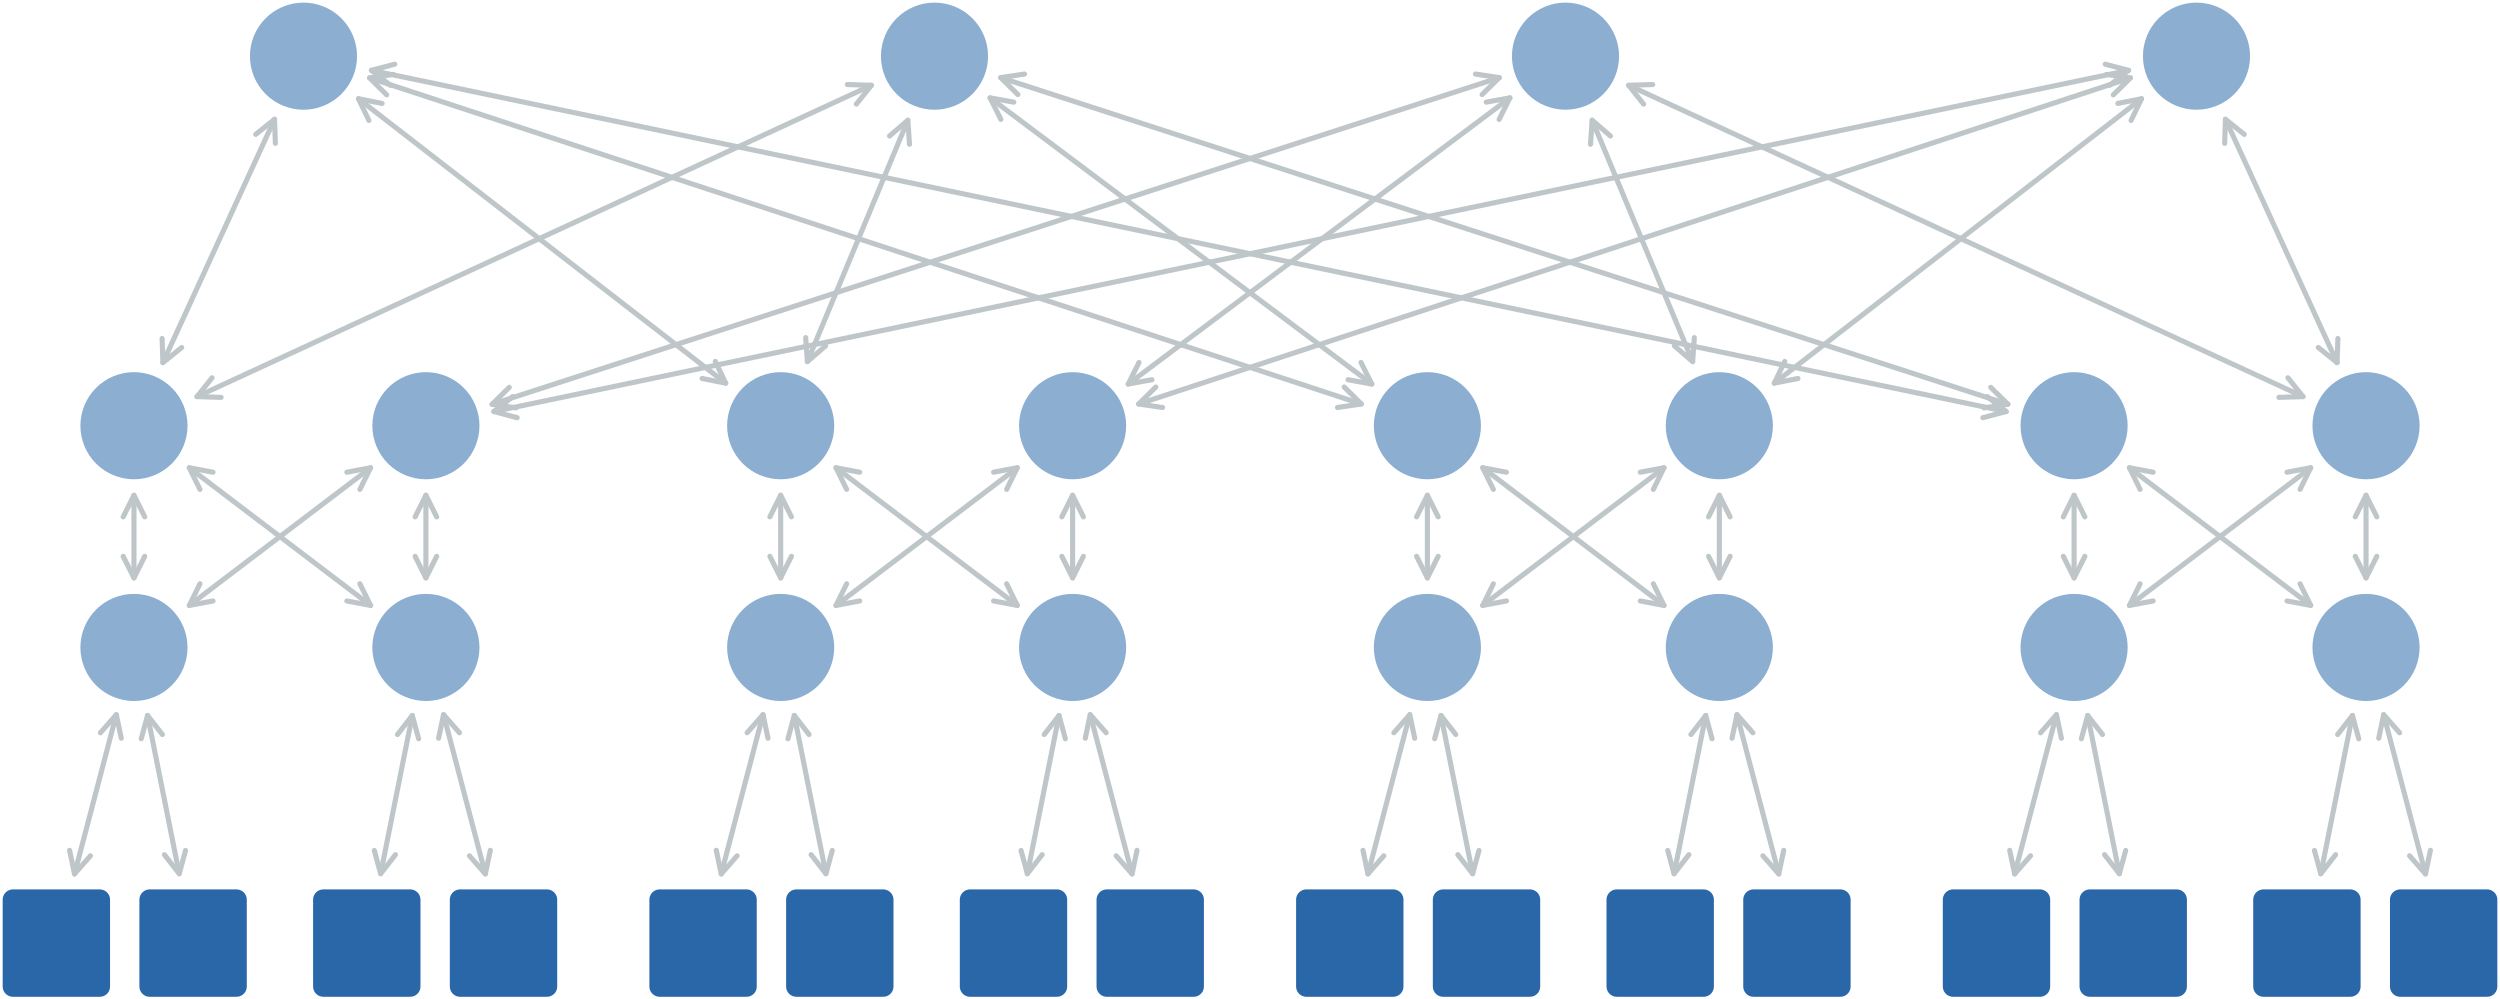 <?xml version="1.0" encoding="utf-8" standalone="no"?>
<!DOCTYPE svg PUBLIC "-//W3C//DTD SVG 1.1//EN"
  "http://www.w3.org/Graphics/SVG/1.1/DTD/svg11.dtd">
<svg xmlns:xlink="http://www.w3.org/1999/xlink" width="487.08pt" height="194.724pt" viewBox="0 0 487.08 194.724" xmlns="http://www.w3.org/2000/svg" version="1.1">
 <defs>
  <style type="text/css">*{stroke-linejoin: round; stroke-linecap: butt}</style>
 </defs>
 <g id="figure_1">
  <g id="patch_1">
   <path d="M 0 194.724 
L 487.08 194.724 
L 487.08 0 
L 0 0 
z
" style="fill: #ffffff"/>
  </g>
  <g id="axes_1">
   <g id="patch_2">
    <path d="M 59.13 20.88 
C 61.765 20.88 64.293 19.833 66.156 17.97 
C 68.019 16.107 69.066 13.579 69.066 10.944 
C 69.066 8.309 68.019 5.781 66.156 3.918 
C 64.293 2.055 61.765 1.008 59.13 1.008 
C 56.495 1.008 53.967 2.055 52.104 3.918 
C 50.241 5.781 49.194 8.309 49.194 10.944 
C 49.194 13.579 50.241 16.107 52.104 17.97 
C 53.967 19.833 56.495 20.88 59.13 20.88 
z
" style="fill: #8caed1; stroke: #8caed1; stroke-linejoin: miter"/>
   </g>
   <g id="patch_3">
    <path d="M 182.07 20.88 
C 184.705 20.88 187.233 19.833 189.096 17.97 
C 190.959 16.107 192.006 13.579 192.006 10.944 
C 192.006 8.309 190.959 5.781 189.096 3.918 
C 187.233 2.055 184.705 1.008 182.07 1.008 
C 179.435 1.008 176.907 2.055 175.044 3.918 
C 173.181 5.781 172.134 8.309 172.134 10.944 
C 172.134 13.579 173.181 16.107 175.044 17.97 
C 176.907 19.833 179.435 20.88 182.07 20.88 
z
" style="fill: #8caed1; stroke: #8caed1; stroke-linejoin: miter"/>
   </g>
   <g id="patch_4">
    <path d="M 305.01 20.88 
C 307.645 20.88 310.173 19.833 312.036 17.97 
C 313.899 16.107 314.946 13.579 314.946 10.944 
C 314.946 8.309 313.899 5.781 312.036 3.918 
C 310.173 2.055 307.645 1.008 305.01 1.008 
C 302.375 1.008 299.847 2.055 297.984 3.918 
C 296.121 5.781 295.074 8.309 295.074 10.944 
C 295.074 13.579 296.121 16.107 297.984 17.97 
C 299.847 19.833 302.375 20.88 305.01 20.88 
z
" style="fill: #8caed1; stroke: #8caed1; stroke-linejoin: miter"/>
   </g>
   <g id="patch_5">
    <path d="M 427.95 20.88 
C 430.585 20.88 433.113 19.833 434.976 17.97 
C 436.839 16.107 437.886 13.579 437.886 10.944 
C 437.886 8.309 436.839 5.781 434.976 3.918 
C 433.113 2.055 430.585 1.008 427.95 1.008 
C 425.315 1.008 422.787 2.055 420.924 3.918 
C 419.061 5.781 418.014 8.309 418.014 10.944 
C 418.014 13.579 419.061 16.107 420.924 17.97 
C 422.787 19.833 425.315 20.88 427.95 20.88 
z
" style="fill: #8caed1; stroke: #8caed1; stroke-linejoin: miter"/>
   </g>
   <g id="patch_6">
    <path d="M 26.1 92.88 
C 28.735 92.88 31.263 91.833 33.126 89.97 
C 34.989 88.107 36.036 85.579 36.036 82.944 
C 36.036 80.309 34.989 77.781 33.126 75.918 
C 31.263 74.055 28.735 73.008 26.1 73.008 
C 23.465 73.008 20.937 74.055 19.074 75.918 
C 17.211 77.781 16.164 80.309 16.164 82.944 
C 16.164 85.579 17.211 88.107 19.074 89.97 
C 20.937 91.833 23.465 92.88 26.1 92.88 
z
" style="fill: #8caed1; stroke: #8caed1; stroke-linejoin: miter"/>
   </g>
   <g id="patch_7">
    <path d="M 82.98 92.88 
C 85.615 92.88 88.143 91.833 90.006 89.97 
C 91.869 88.107 92.916 85.579 92.916 82.944 
C 92.916 80.309 91.869 77.781 90.006 75.918 
C 88.143 74.055 85.615 73.008 82.98 73.008 
C 80.345 73.008 77.817 74.055 75.954 75.918 
C 74.091 77.781 73.044 80.309 73.044 82.944 
C 73.044 85.579 74.091 88.107 75.954 89.97 
C 77.817 91.833 80.345 92.88 82.98 92.88 
z
" style="fill: #8caed1; stroke: #8caed1; stroke-linejoin: miter"/>
   </g>
   <g id="patch_8">
    <path d="M 26.1 136.08 
C 28.735 136.08 31.263 135.033 33.126 133.17 
C 34.989 131.307 36.036 128.779 36.036 126.144 
C 36.036 123.509 34.989 120.981 33.126 119.118 
C 31.263 117.255 28.735 116.208 26.1 116.208 
C 23.465 116.208 20.937 117.255 19.074 119.118 
C 17.211 120.981 16.164 123.509 16.164 126.144 
C 16.164 128.779 17.211 131.307 19.074 133.17 
C 20.937 135.033 23.465 136.08 26.1 136.08 
z
" style="fill: #8caed1; stroke: #8caed1; stroke-linejoin: miter"/>
   </g>
   <g id="patch_9">
    <path d="M 82.98 136.08 
C 85.615 136.08 88.143 135.033 90.006 133.17 
C 91.869 131.307 92.916 128.779 92.916 126.144 
C 92.916 123.509 91.869 120.981 90.006 119.118 
C 88.143 117.255 85.615 116.208 82.98 116.208 
C 80.345 116.208 77.817 117.255 75.954 119.118 
C 74.091 120.981 73.044 123.509 73.044 126.144 
C 73.044 128.779 74.091 131.307 75.954 133.17 
C 77.817 135.033 80.345 136.08 82.98 136.08 
z
" style="fill: #8caed1; stroke: #8caed1; stroke-linejoin: miter"/>
   </g>
   <g id="patch_10">
    <path d="M 152.1 92.88 
C 154.735 92.88 157.263 91.833 159.126 89.97 
C 160.989 88.107 162.036 85.579 162.036 82.944 
C 162.036 80.309 160.989 77.781 159.126 75.918 
C 157.263 74.055 154.735 73.008 152.1 73.008 
C 149.465 73.008 146.937 74.055 145.074 75.918 
C 143.211 77.781 142.164 80.309 142.164 82.944 
C 142.164 85.579 143.211 88.107 145.074 89.97 
C 146.937 91.833 149.465 92.88 152.1 92.88 
z
" style="fill: #8caed1; stroke: #8caed1; stroke-linejoin: miter"/>
   </g>
   <g id="patch_11">
    <path d="M 208.98 92.88 
C 211.615 92.88 214.143 91.833 216.006 89.97 
C 217.869 88.107 218.916 85.579 218.916 82.944 
C 218.916 80.309 217.869 77.781 216.006 75.918 
C 214.143 74.055 211.615 73.008 208.98 73.008 
C 206.345 73.008 203.817 74.055 201.954 75.918 
C 200.091 77.781 199.044 80.309 199.044 82.944 
C 199.044 85.579 200.091 88.107 201.954 89.97 
C 203.817 91.833 206.345 92.88 208.98 92.88 
z
" style="fill: #8caed1; stroke: #8caed1; stroke-linejoin: miter"/>
   </g>
   <g id="patch_12">
    <path d="M 152.1 136.08 
C 154.735 136.08 157.263 135.033 159.126 133.17 
C 160.989 131.307 162.036 128.779 162.036 126.144 
C 162.036 123.509 160.989 120.981 159.126 119.118 
C 157.263 117.255 154.735 116.208 152.1 116.208 
C 149.465 116.208 146.937 117.255 145.074 119.118 
C 143.211 120.981 142.164 123.509 142.164 126.144 
C 142.164 128.779 143.211 131.307 145.074 133.17 
C 146.937 135.033 149.465 136.08 152.1 136.08 
z
" style="fill: #8caed1; stroke: #8caed1; stroke-linejoin: miter"/>
   </g>
   <g id="patch_13">
    <path d="M 208.98 136.08 
C 211.615 136.08 214.143 135.033 216.006 133.17 
C 217.869 131.307 218.916 128.779 218.916 126.144 
C 218.916 123.509 217.869 120.981 216.006 119.118 
C 214.143 117.255 211.615 116.208 208.98 116.208 
C 206.345 116.208 203.817 117.255 201.954 119.118 
C 200.091 120.981 199.044 123.509 199.044 126.144 
C 199.044 128.779 200.091 131.307 201.954 133.17 
C 203.817 135.033 206.345 136.08 208.98 136.08 
z
" style="fill: #8caed1; stroke: #8caed1; stroke-linejoin: miter"/>
   </g>
   <g id="patch_14">
    <path d="M 278.1 92.88 
C 280.735 92.88 283.263 91.833 285.126 89.97 
C 286.989 88.107 288.036 85.579 288.036 82.944 
C 288.036 80.309 286.989 77.781 285.126 75.918 
C 283.263 74.055 280.735 73.008 278.1 73.008 
C 275.465 73.008 272.937 74.055 271.074 75.918 
C 269.211 77.781 268.164 80.309 268.164 82.944 
C 268.164 85.579 269.211 88.107 271.074 89.97 
C 272.937 91.833 275.465 92.88 278.1 92.88 
z
" style="fill: #8caed1; stroke: #8caed1; stroke-linejoin: miter"/>
   </g>
   <g id="patch_15">
    <path d="M 334.98 92.88 
C 337.615 92.88 340.143 91.833 342.006 89.97 
C 343.869 88.107 344.916 85.579 344.916 82.944 
C 344.916 80.309 343.869 77.781 342.006 75.918 
C 340.143 74.055 337.615 73.008 334.98 73.008 
C 332.345 73.008 329.817 74.055 327.954 75.918 
C 326.091 77.781 325.044 80.309 325.044 82.944 
C 325.044 85.579 326.091 88.107 327.954 89.97 
C 329.817 91.833 332.345 92.88 334.98 92.88 
z
" style="fill: #8caed1; stroke: #8caed1; stroke-linejoin: miter"/>
   </g>
   <g id="patch_16">
    <path d="M 278.1 136.08 
C 280.735 136.08 283.263 135.033 285.126 133.17 
C 286.989 131.307 288.036 128.779 288.036 126.144 
C 288.036 123.509 286.989 120.981 285.126 119.118 
C 283.263 117.255 280.735 116.208 278.1 116.208 
C 275.465 116.208 272.937 117.255 271.074 119.118 
C 269.211 120.981 268.164 123.509 268.164 126.144 
C 268.164 128.779 269.211 131.307 271.074 133.17 
C 272.937 135.033 275.465 136.08 278.1 136.08 
z
" style="fill: #8caed1; stroke: #8caed1; stroke-linejoin: miter"/>
   </g>
   <g id="patch_17">
    <path d="M 334.98 136.08 
C 337.615 136.08 340.143 135.033 342.006 133.17 
C 343.869 131.307 344.916 128.779 344.916 126.144 
C 344.916 123.509 343.869 120.981 342.006 119.118 
C 340.143 117.255 337.615 116.208 334.98 116.208 
C 332.345 116.208 329.817 117.255 327.954 119.118 
C 326.091 120.981 325.044 123.509 325.044 126.144 
C 325.044 128.779 326.091 131.307 327.954 133.17 
C 329.817 135.033 332.345 136.08 334.98 136.08 
z
" style="fill: #8caed1; stroke: #8caed1; stroke-linejoin: miter"/>
   </g>
   <g id="patch_18">
    <path d="M 404.1 92.88 
C 406.735 92.88 409.263 91.833 411.126 89.97 
C 412.989 88.107 414.036 85.579 414.036 82.944 
C 414.036 80.309 412.989 77.781 411.126 75.918 
C 409.263 74.055 406.735 73.008 404.1 73.008 
C 401.465 73.008 398.937 74.055 397.074 75.918 
C 395.211 77.781 394.164 80.309 394.164 82.944 
C 394.164 85.579 395.211 88.107 397.074 89.97 
C 398.937 91.833 401.465 92.88 404.1 92.88 
z
" style="fill: #8caed1; stroke: #8caed1; stroke-linejoin: miter"/>
   </g>
   <g id="patch_19">
    <path d="M 460.98 92.88 
C 463.615 92.88 466.143 91.833 468.006 89.97 
C 469.869 88.107 470.916 85.579 470.916 82.944 
C 470.916 80.309 469.869 77.781 468.006 75.918 
C 466.143 74.055 463.615 73.008 460.98 73.008 
C 458.345 73.008 455.817 74.055 453.954 75.918 
C 452.091 77.781 451.044 80.309 451.044 82.944 
C 451.044 85.579 452.091 88.107 453.954 89.97 
C 455.817 91.833 458.345 92.88 460.98 92.88 
z
" style="fill: #8caed1; stroke: #8caed1; stroke-linejoin: miter"/>
   </g>
   <g id="patch_20">
    <path d="M 404.1 136.08 
C 406.735 136.08 409.263 135.033 411.126 133.17 
C 412.989 131.307 414.036 128.779 414.036 126.144 
C 414.036 123.509 412.989 120.981 411.126 119.118 
C 409.263 117.255 406.735 116.208 404.1 116.208 
C 401.465 116.208 398.937 117.255 397.074 119.118 
C 395.211 120.981 394.164 123.509 394.164 126.144 
C 394.164 128.779 395.211 131.307 397.074 133.17 
C 398.937 135.033 401.465 136.08 404.1 136.08 
z
" style="fill: #8caed1; stroke: #8caed1; stroke-linejoin: miter"/>
   </g>
   <g id="patch_21">
    <path d="M 460.98 136.08 
C 463.615 136.08 466.143 135.033 468.006 133.17 
C 469.869 131.307 470.916 128.779 470.916 126.144 
C 470.916 123.509 469.869 120.981 468.006 119.118 
C 466.143 117.255 463.615 116.208 460.98 116.208 
C 458.345 116.208 455.817 117.255 453.954 119.118 
C 452.091 120.981 451.044 123.509 451.044 126.144 
C 451.044 128.779 452.091 131.307 453.954 133.17 
C 455.817 135.033 458.345 136.08 460.98 136.08 
z
" style="fill: #8caed1; stroke: #8caed1; stroke-linejoin: miter"/>
   </g>
   <g id="patch_22">
    <path d="M 2.52 192.204 
L 19.44 192.204 
L 19.44 175.284 
L 2.52 175.284 
z
" style="fill: #2967a9; stroke: #2967a9; stroke-width: 4"/>
   </g>
   <g id="patch_23">
    <path d="M 128.52 192.204 
L 145.44 192.204 
L 145.44 175.284 
L 128.52 175.284 
z
" style="fill: #2967a9; stroke: #2967a9; stroke-width: 4"/>
   </g>
   <g id="patch_24">
    <path d="M 254.52 192.204 
L 271.44 192.204 
L 271.44 175.284 
L 254.52 175.284 
z
" style="fill: #2967a9; stroke: #2967a9; stroke-width: 4"/>
   </g>
   <g id="patch_25">
    <path d="M 380.52 192.204 
L 397.44 192.204 
L 397.44 175.284 
L 380.52 175.284 
z
" style="fill: #2967a9; stroke: #2967a9; stroke-width: 4"/>
   </g>
   <g id="patch_26">
    <path d="M 63 192.204 
L 79.92 192.204 
L 79.92 175.284 
L 63 175.284 
z
" style="fill: #2967a9; stroke: #2967a9; stroke-width: 4"/>
   </g>
   <g id="patch_27">
    <path d="M 189 192.204 
L 205.92 192.204 
L 205.92 175.284 
L 189 175.284 
z
" style="fill: #2967a9; stroke: #2967a9; stroke-width: 4"/>
   </g>
   <g id="patch_28">
    <path d="M 315 192.204 
L 331.92 192.204 
L 331.92 175.284 
L 315 175.284 
z
" style="fill: #2967a9; stroke: #2967a9; stroke-width: 4"/>
   </g>
   <g id="patch_29">
    <path d="M 441 192.204 
L 457.92 192.204 
L 457.92 175.284 
L 441 175.284 
z
" style="fill: #2967a9; stroke: #2967a9; stroke-width: 4"/>
   </g>
   <g id="patch_30">
    <path d="M 29.16 192.204 
L 46.08 192.204 
L 46.08 175.284 
L 29.16 175.284 
z
" style="fill: #2967a9; stroke: #2967a9; stroke-width: 4"/>
   </g>
   <g id="patch_31">
    <path d="M 155.16 192.204 
L 172.08 192.204 
L 172.08 175.284 
L 155.16 175.284 
z
" style="fill: #2967a9; stroke: #2967a9; stroke-width: 4"/>
   </g>
   <g id="patch_32">
    <path d="M 281.16 192.204 
L 298.08 192.204 
L 298.08 175.284 
L 281.16 175.284 
z
" style="fill: #2967a9; stroke: #2967a9; stroke-width: 4"/>
   </g>
   <g id="patch_33">
    <path d="M 407.16 192.204 
L 424.08 192.204 
L 424.08 175.284 
L 407.16 175.284 
z
" style="fill: #2967a9; stroke: #2967a9; stroke-width: 4"/>
   </g>
   <g id="patch_34">
    <path d="M 89.64 192.204 
L 106.56 192.204 
L 106.56 175.284 
L 89.64 175.284 
z
" style="fill: #2967a9; stroke: #2967a9; stroke-width: 4"/>
   </g>
   <g id="patch_35">
    <path d="M 215.64 192.204 
L 232.56 192.204 
L 232.56 175.284 
L 215.64 175.284 
z
" style="fill: #2967a9; stroke: #2967a9; stroke-width: 4"/>
   </g>
   <g id="patch_36">
    <path d="M 341.64 192.204 
L 358.56 192.204 
L 358.56 175.284 
L 341.64 175.284 
z
" style="fill: #2967a9; stroke: #2967a9; stroke-width: 4"/>
   </g>
   <g id="patch_37">
    <path d="M 467.64 192.204 
L 484.56 192.204 
L 484.56 175.284 
L 467.64 175.284 
z
" style="fill: #2967a9; stroke: #2967a9; stroke-width: 4"/>
   </g>
   <g id="patch_38">
    <path d="M 53.49 23.239 
Q 42.615 46.943 31.741 70.648 
" clip-path="url(#peb7e2d912f)" style="fill: none; stroke: #bfc6c9; stroke-linecap: round"/>
    <path d="M 49.83 26.181 
L 53.49 23.239 
L 53.647 27.932 
" clip-path="url(#peb7e2d912f)" style="fill: none; stroke: #bfc6c9; stroke-linecap: round"/>
    <path d="M 35.401 67.706 
L 31.741 70.648 
L 31.583 65.955 
" clip-path="url(#peb7e2d912f)" style="fill: none; stroke: #bfc6c9; stroke-linecap: round"/>
   </g>
   <g id="patch_39">
    <path d="M 69.842 19.24 
Q 105.617 46.945 141.391 74.651 
" clip-path="url(#peb7e2d912f)" style="fill: none; stroke: #bfc6c9; stroke-linecap: round"/>
    <path d="M 71.877 23.472 
L 69.842 19.24 
L 74.448 20.151 
" clip-path="url(#peb7e2d912f)" style="fill: none; stroke: #bfc6c9; stroke-linecap: round"/>
    <path d="M 139.357 70.419 
L 141.391 74.651 
L 136.785 73.739 
" clip-path="url(#peb7e2d912f)" style="fill: none; stroke: #bfc6c9; stroke-linecap: round"/>
   </g>
   <g id="patch_40">
    <path d="M 72.005 15.177 
Q 168.616 46.944 265.228 78.711 
" clip-path="url(#peb7e2d912f)" style="fill: none; stroke: #bfc6c9; stroke-linecap: round"/>
    <path d="M 75.339 18.484 
L 72.005 15.177 
L 76.65 14.494 
" clip-path="url(#peb7e2d912f)" style="fill: none; stroke: #bfc6c9; stroke-linecap: round"/>
    <path d="M 261.894 75.405 
L 265.228 78.711 
L 260.582 79.394 
" clip-path="url(#peb7e2d912f)" style="fill: none; stroke: #bfc6c9; stroke-linecap: round"/>
   </g>
   <g id="patch_41">
    <path d="M 72.366 13.707 
Q 231.616 46.944 390.865 80.182 
" clip-path="url(#peb7e2d912f)" style="fill: none; stroke: #bfc6c9; stroke-linecap: round"/>
    <path d="M 76.049 16.62 
L 72.366 13.707 
L 76.907 12.509 
" clip-path="url(#peb7e2d912f)" style="fill: none; stroke: #bfc6c9; stroke-linecap: round"/>
    <path d="M 387.183 77.268 
L 390.865 80.182 
L 386.324 81.379 
" clip-path="url(#peb7e2d912f)" style="fill: none; stroke: #bfc6c9; stroke-linecap: round"/>
   </g>
   <g id="patch_42">
    <path d="M 169.78 16.617 
Q 104.082 46.945 38.384 77.274 
" clip-path="url(#peb7e2d912f)" style="fill: none; stroke: #bfc6c9; stroke-linecap: round"/>
    <path d="M 165.087 16.471 
L 169.78 16.617 
L 166.847 20.284 
" clip-path="url(#peb7e2d912f)" style="fill: none; stroke: #bfc6c9; stroke-linecap: round"/>
    <path d="M 43.077 77.42 
L 38.384 77.274 
L 41.317 73.607 
" clip-path="url(#peb7e2d912f)" style="fill: none; stroke: #bfc6c9; stroke-linecap: round"/>
   </g>
   <g id="patch_43">
    <path d="M 176.875 23.424 
Q 167.086 46.942 157.297 70.459 
" clip-path="url(#peb7e2d912f)" style="fill: none; stroke: #bfc6c9; stroke-linecap: round"/>
    <path d="M 173.322 26.495 
L 176.875 23.424 
L 177.2 28.109 
" clip-path="url(#peb7e2d912f)" style="fill: none; stroke: #bfc6c9; stroke-linecap: round"/>
    <path d="M 160.85 67.389 
L 157.297 70.459 
L 156.972 65.775 
" clip-path="url(#peb7e2d912f)" style="fill: none; stroke: #bfc6c9; stroke-linecap: round"/>
   </g>
   <g id="patch_44">
    <path d="M 192.903 19.066 
Q 230.085 46.944 267.268 74.822 
" clip-path="url(#peb7e2d912f)" style="fill: none; stroke: #bfc6c9; stroke-linecap: round"/>
    <path d="M 195.004 23.266 
L 192.903 19.066 
L 197.523 19.905 
" clip-path="url(#peb7e2d912f)" style="fill: none; stroke: #bfc6c9; stroke-linecap: round"/>
    <path d="M 265.167 70.622 
L 267.268 74.822 
L 262.647 73.983 
" clip-path="url(#peb7e2d912f)" style="fill: none; stroke: #bfc6c9; stroke-linecap: round"/>
   </g>
   <g id="patch_45">
    <path d="M 194.967 15.126 
Q 293.087 46.945 391.207 78.763 
" clip-path="url(#peb7e2d912f)" style="fill: none; stroke: #bfc6c9; stroke-linecap: round"/>
    <path d="M 198.314 18.419 
L 194.967 15.126 
L 199.61 14.424 
" clip-path="url(#peb7e2d912f)" style="fill: none; stroke: #bfc6c9; stroke-linecap: round"/>
    <path d="M 387.859 75.47 
L 391.207 78.763 
L 386.564 79.465 
" clip-path="url(#peb7e2d912f)" style="fill: none; stroke: #bfc6c9; stroke-linecap: round"/>
   </g>
   <g id="patch_46">
    <path d="M 292.113 15.126 
Q 193.993 46.945 95.873 78.763 
" clip-path="url(#peb7e2d912f)" style="fill: none; stroke: #bfc6c9; stroke-linecap: round"/>
    <path d="M 287.47 14.424 
L 292.113 15.126 
L 288.766 18.419 
" clip-path="url(#peb7e2d912f)" style="fill: none; stroke: #bfc6c9; stroke-linecap: round"/>
    <path d="M 100.516 79.465 
L 95.873 78.763 
L 99.221 75.47 
" clip-path="url(#peb7e2d912f)" style="fill: none; stroke: #bfc6c9; stroke-linecap: round"/>
   </g>
   <g id="patch_47">
    <path d="M 294.177 19.066 
Q 256.995 46.944 219.812 74.822 
" clip-path="url(#peb7e2d912f)" style="fill: none; stroke: #bfc6c9; stroke-linecap: round"/>
    <path d="M 289.557 19.905 
L 294.177 19.066 
L 292.076 23.266 
" clip-path="url(#peb7e2d912f)" style="fill: none; stroke: #bfc6c9; stroke-linecap: round"/>
    <path d="M 224.433 73.983 
L 219.812 74.822 
L 221.913 70.622 
" clip-path="url(#peb7e2d912f)" style="fill: none; stroke: #bfc6c9; stroke-linecap: round"/>
   </g>
   <g id="patch_48">
    <path d="M 310.205 23.424 
Q 319.994 46.942 329.783 70.459 
" clip-path="url(#peb7e2d912f)" style="fill: none; stroke: #bfc6c9; stroke-linecap: round"/>
    <path d="M 309.88 28.109 
L 310.205 23.424 
L 313.758 26.495 
" clip-path="url(#peb7e2d912f)" style="fill: none; stroke: #bfc6c9; stroke-linecap: round"/>
    <path d="M 330.108 65.775 
L 329.783 70.459 
L 326.23 67.389 
" clip-path="url(#peb7e2d912f)" style="fill: none; stroke: #bfc6c9; stroke-linecap: round"/>
   </g>
   <g id="patch_49">
    <path d="M 317.3 16.617 
Q 382.998 46.945 448.696 77.274 
" clip-path="url(#peb7e2d912f)" style="fill: none; stroke: #bfc6c9; stroke-linecap: round"/>
    <path d="M 320.233 20.284 
L 317.3 16.617 
L 321.993 16.471 
" clip-path="url(#peb7e2d912f)" style="fill: none; stroke: #bfc6c9; stroke-linecap: round"/>
    <path d="M 445.763 73.607 
L 448.696 77.274 
L 444.003 77.42 
" clip-path="url(#peb7e2d912f)" style="fill: none; stroke: #bfc6c9; stroke-linecap: round"/>
   </g>
   <g id="patch_50">
    <path d="M 414.714 13.707 
Q 255.464 46.944 96.215 80.182 
" clip-path="url(#peb7e2d912f)" style="fill: none; stroke: #bfc6c9; stroke-linecap: round"/>
    <path d="M 410.173 12.509 
L 414.714 13.707 
L 411.031 16.62 
" clip-path="url(#peb7e2d912f)" style="fill: none; stroke: #bfc6c9; stroke-linecap: round"/>
    <path d="M 100.756 81.379 
L 96.215 80.182 
L 99.897 77.268 
" clip-path="url(#peb7e2d912f)" style="fill: none; stroke: #bfc6c9; stroke-linecap: round"/>
   </g>
   <g id="patch_51">
    <path d="M 415.075 15.177 
Q 318.464 46.944 221.852 78.711 
" clip-path="url(#peb7e2d912f)" style="fill: none; stroke: #bfc6c9; stroke-linecap: round"/>
    <path d="M 410.43 14.494 
L 415.075 15.177 
L 411.741 18.484 
" clip-path="url(#peb7e2d912f)" style="fill: none; stroke: #bfc6c9; stroke-linecap: round"/>
    <path d="M 226.498 79.394 
L 221.852 78.711 
L 225.186 75.405 
" clip-path="url(#peb7e2d912f)" style="fill: none; stroke: #bfc6c9; stroke-linecap: round"/>
   </g>
   <g id="patch_52">
    <path d="M 417.238 19.24 
Q 381.463 46.945 345.689 74.651 
" clip-path="url(#peb7e2d912f)" style="fill: none; stroke: #bfc6c9; stroke-linecap: round"/>
    <path d="M 412.632 20.151 
L 417.238 19.24 
L 415.203 23.472 
" clip-path="url(#peb7e2d912f)" style="fill: none; stroke: #bfc6c9; stroke-linecap: round"/>
    <path d="M 350.295 73.739 
L 345.689 74.651 
L 347.723 70.419 
" clip-path="url(#peb7e2d912f)" style="fill: none; stroke: #bfc6c9; stroke-linecap: round"/>
   </g>
   <g id="patch_53">
    <path d="M 433.59 23.239 
Q 444.465 46.943 455.339 70.648 
" clip-path="url(#peb7e2d912f)" style="fill: none; stroke: #bfc6c9; stroke-linecap: round"/>
    <path d="M 433.433 27.932 
L 433.59 23.239 
L 437.25 26.181 
" clip-path="url(#peb7e2d912f)" style="fill: none; stroke: #bfc6c9; stroke-linecap: round"/>
    <path d="M 455.497 65.955 
L 455.339 70.648 
L 451.679 67.706 
" clip-path="url(#peb7e2d912f)" style="fill: none; stroke: #bfc6c9; stroke-linecap: round"/>
   </g>
   <g id="patch_54">
    <path d="M 26.1 96.499 
Q 26.1 104.545 26.1 112.592 
" clip-path="url(#peb7e2d912f)" style="fill: none; stroke: #bfc6c9; stroke-linecap: round"/>
    <path d="M 24 100.699 
L 26.1 96.499 
L 28.2 100.699 
" clip-path="url(#peb7e2d912f)" style="fill: none; stroke: #bfc6c9; stroke-linecap: round"/>
    <path d="M 28.2 108.392 
L 26.1 112.592 
L 24 108.392 
" clip-path="url(#peb7e2d912f)" style="fill: none; stroke: #bfc6c9; stroke-linecap: round"/>
   </g>
   <g id="patch_55">
    <path d="M 36.882 91.133 
Q 54.539 104.543 72.197 117.954 
" clip-path="url(#peb7e2d912f)" style="fill: none; stroke: #bfc6c9; stroke-linecap: round"/>
    <path d="M 38.956 95.345 
L 36.882 91.133 
L 41.497 92.001 
" clip-path="url(#peb7e2d912f)" style="fill: none; stroke: #bfc6c9; stroke-linecap: round"/>
    <path d="M 70.122 113.741 
L 72.197 117.954 
L 67.582 117.086 
" clip-path="url(#peb7e2d912f)" style="fill: none; stroke: #bfc6c9; stroke-linecap: round"/>
   </g>
   <g id="patch_56">
    <path d="M 72.198 91.133 
Q 54.541 104.543 36.883 117.954 
" clip-path="url(#peb7e2d912f)" style="fill: none; stroke: #bfc6c9; stroke-linecap: round"/>
    <path d="M 67.583 92.001 
L 72.198 91.133 
L 70.124 95.345 
" clip-path="url(#peb7e2d912f)" style="fill: none; stroke: #bfc6c9; stroke-linecap: round"/>
    <path d="M 41.498 117.086 
L 36.883 117.954 
L 38.958 113.741 
" clip-path="url(#peb7e2d912f)" style="fill: none; stroke: #bfc6c9; stroke-linecap: round"/>
   </g>
   <g id="patch_57">
    <path d="M 82.98 96.499 
Q 82.98 104.545 82.98 112.592 
" clip-path="url(#peb7e2d912f)" style="fill: none; stroke: #bfc6c9; stroke-linecap: round"/>
    <path d="M 80.88 100.699 
L 82.98 96.499 
L 85.08 100.699 
" clip-path="url(#peb7e2d912f)" style="fill: none; stroke: #bfc6c9; stroke-linecap: round"/>
    <path d="M 85.08 108.392 
L 82.98 112.592 
L 80.88 108.392 
" clip-path="url(#peb7e2d912f)" style="fill: none; stroke: #bfc6c9; stroke-linecap: round"/>
   </g>
   <g id="patch_58">
    <path d="M 22.663 139.236 
Q 18.591 154.752 14.518 170.267 
" clip-path="url(#peb7e2d912f)" style="fill: none; stroke: #bfc6c9; stroke-linecap: round"/>
    <path d="M 19.566 142.766 
L 22.663 139.236 
L 23.628 143.832 
" clip-path="url(#peb7e2d912f)" style="fill: none; stroke: #bfc6c9; stroke-linecap: round"/>
    <path d="M 17.615 166.738 
L 14.518 170.267 
L 13.553 165.671 
" clip-path="url(#peb7e2d912f)" style="fill: none; stroke: #bfc6c9; stroke-linecap: round"/>
   </g>
   <g id="patch_59">
    <path d="M 28.751 139.401 
Q 31.834 154.815 34.917 170.229 
" clip-path="url(#peb7e2d912f)" style="fill: none; stroke: #bfc6c9; stroke-linecap: round"/>
    <path d="M 27.516 143.931 
L 28.751 139.401 
L 31.634 143.107 
" clip-path="url(#peb7e2d912f)" style="fill: none; stroke: #bfc6c9; stroke-linecap: round"/>
    <path d="M 36.153 165.699 
L 34.917 170.229 
L 32.034 166.522 
" clip-path="url(#peb7e2d912f)" style="fill: none; stroke: #bfc6c9; stroke-linecap: round"/>
   </g>
   <g id="patch_60">
    <path d="M 80.329 139.401 
Q 77.246 154.815 74.163 170.229 
" clip-path="url(#peb7e2d912f)" style="fill: none; stroke: #bfc6c9; stroke-linecap: round"/>
    <path d="M 77.446 143.107 
L 80.329 139.401 
L 81.564 143.931 
" clip-path="url(#peb7e2d912f)" style="fill: none; stroke: #bfc6c9; stroke-linecap: round"/>
    <path d="M 77.046 166.522 
L 74.163 170.229 
L 72.927 165.699 
" clip-path="url(#peb7e2d912f)" style="fill: none; stroke: #bfc6c9; stroke-linecap: round"/>
   </g>
   <g id="patch_61">
    <path d="M 86.417 139.236 
Q 90.489 154.752 94.562 170.267 
" clip-path="url(#peb7e2d912f)" style="fill: none; stroke: #bfc6c9; stroke-linecap: round"/>
    <path d="M 85.452 143.832 
L 86.417 139.236 
L 89.514 142.766 
" clip-path="url(#peb7e2d912f)" style="fill: none; stroke: #bfc6c9; stroke-linecap: round"/>
    <path d="M 95.527 165.671 
L 94.562 170.267 
L 91.465 166.738 
" clip-path="url(#peb7e2d912f)" style="fill: none; stroke: #bfc6c9; stroke-linecap: round"/>
   </g>
   <g id="patch_62">
    <path d="M 152.1 96.499 
Q 152.1 104.545 152.1 112.592 
" clip-path="url(#peb7e2d912f)" style="fill: none; stroke: #bfc6c9; stroke-linecap: round"/>
    <path d="M 150 100.699 
L 152.1 96.499 
L 154.2 100.699 
" clip-path="url(#peb7e2d912f)" style="fill: none; stroke: #bfc6c9; stroke-linecap: round"/>
    <path d="M 154.2 108.392 
L 152.1 112.592 
L 150 108.392 
" clip-path="url(#peb7e2d912f)" style="fill: none; stroke: #bfc6c9; stroke-linecap: round"/>
   </g>
   <g id="patch_63">
    <path d="M 162.882 91.133 
Q 180.539 104.543 198.197 117.954 
" clip-path="url(#peb7e2d912f)" style="fill: none; stroke: #bfc6c9; stroke-linecap: round"/>
    <path d="M 164.956 95.345 
L 162.882 91.133 
L 167.497 92.001 
" clip-path="url(#peb7e2d912f)" style="fill: none; stroke: #bfc6c9; stroke-linecap: round"/>
    <path d="M 196.122 113.741 
L 198.197 117.954 
L 193.582 117.086 
" clip-path="url(#peb7e2d912f)" style="fill: none; stroke: #bfc6c9; stroke-linecap: round"/>
   </g>
   <g id="patch_64">
    <path d="M 198.198 91.133 
Q 180.541 104.543 162.883 117.954 
" clip-path="url(#peb7e2d912f)" style="fill: none; stroke: #bfc6c9; stroke-linecap: round"/>
    <path d="M 193.583 92.001 
L 198.198 91.133 
L 196.124 95.345 
" clip-path="url(#peb7e2d912f)" style="fill: none; stroke: #bfc6c9; stroke-linecap: round"/>
    <path d="M 167.498 117.086 
L 162.883 117.954 
L 164.958 113.741 
" clip-path="url(#peb7e2d912f)" style="fill: none; stroke: #bfc6c9; stroke-linecap: round"/>
   </g>
   <g id="patch_65">
    <path d="M 208.98 96.499 
Q 208.98 104.545 208.98 112.592 
" clip-path="url(#peb7e2d912f)" style="fill: none; stroke: #bfc6c9; stroke-linecap: round"/>
    <path d="M 206.88 100.699 
L 208.98 96.499 
L 211.08 100.699 
" clip-path="url(#peb7e2d912f)" style="fill: none; stroke: #bfc6c9; stroke-linecap: round"/>
    <path d="M 211.08 108.392 
L 208.98 112.592 
L 206.88 108.392 
" clip-path="url(#peb7e2d912f)" style="fill: none; stroke: #bfc6c9; stroke-linecap: round"/>
   </g>
   <g id="patch_66">
    <path d="M 148.663 139.236 
Q 144.591 154.752 140.518 170.267 
" clip-path="url(#peb7e2d912f)" style="fill: none; stroke: #bfc6c9; stroke-linecap: round"/>
    <path d="M 145.566 142.766 
L 148.663 139.236 
L 149.628 143.832 
" clip-path="url(#peb7e2d912f)" style="fill: none; stroke: #bfc6c9; stroke-linecap: round"/>
    <path d="M 143.615 166.738 
L 140.518 170.267 
L 139.553 165.671 
" clip-path="url(#peb7e2d912f)" style="fill: none; stroke: #bfc6c9; stroke-linecap: round"/>
   </g>
   <g id="patch_67">
    <path d="M 154.751 139.401 
Q 157.834 154.815 160.917 170.229 
" clip-path="url(#peb7e2d912f)" style="fill: none; stroke: #bfc6c9; stroke-linecap: round"/>
    <path d="M 153.516 143.931 
L 154.751 139.401 
L 157.634 143.107 
" clip-path="url(#peb7e2d912f)" style="fill: none; stroke: #bfc6c9; stroke-linecap: round"/>
    <path d="M 162.153 165.699 
L 160.917 170.229 
L 158.034 166.522 
" clip-path="url(#peb7e2d912f)" style="fill: none; stroke: #bfc6c9; stroke-linecap: round"/>
   </g>
   <g id="patch_68">
    <path d="M 206.329 139.401 
Q 203.246 154.815 200.163 170.229 
" clip-path="url(#peb7e2d912f)" style="fill: none; stroke: #bfc6c9; stroke-linecap: round"/>
    <path d="M 203.446 143.107 
L 206.329 139.401 
L 207.564 143.931 
" clip-path="url(#peb7e2d912f)" style="fill: none; stroke: #bfc6c9; stroke-linecap: round"/>
    <path d="M 203.046 166.522 
L 200.163 170.229 
L 198.927 165.699 
" clip-path="url(#peb7e2d912f)" style="fill: none; stroke: #bfc6c9; stroke-linecap: round"/>
   </g>
   <g id="patch_69">
    <path d="M 212.417 139.236 
Q 216.489 154.752 220.562 170.267 
" clip-path="url(#peb7e2d912f)" style="fill: none; stroke: #bfc6c9; stroke-linecap: round"/>
    <path d="M 211.452 143.832 
L 212.417 139.236 
L 215.514 142.766 
" clip-path="url(#peb7e2d912f)" style="fill: none; stroke: #bfc6c9; stroke-linecap: round"/>
    <path d="M 221.527 165.671 
L 220.562 170.267 
L 217.465 166.738 
" clip-path="url(#peb7e2d912f)" style="fill: none; stroke: #bfc6c9; stroke-linecap: round"/>
   </g>
   <g id="patch_70">
    <path d="M 278.1 96.499 
Q 278.1 104.545 278.1 112.592 
" clip-path="url(#peb7e2d912f)" style="fill: none; stroke: #bfc6c9; stroke-linecap: round"/>
    <path d="M 276 100.699 
L 278.1 96.499 
L 280.2 100.699 
" clip-path="url(#peb7e2d912f)" style="fill: none; stroke: #bfc6c9; stroke-linecap: round"/>
    <path d="M 280.2 108.392 
L 278.1 112.592 
L 276 108.392 
" clip-path="url(#peb7e2d912f)" style="fill: none; stroke: #bfc6c9; stroke-linecap: round"/>
   </g>
   <g id="patch_71">
    <path d="M 288.882 91.133 
Q 306.539 104.543 324.197 117.954 
" clip-path="url(#peb7e2d912f)" style="fill: none; stroke: #bfc6c9; stroke-linecap: round"/>
    <path d="M 290.956 95.345 
L 288.882 91.133 
L 293.497 92.001 
" clip-path="url(#peb7e2d912f)" style="fill: none; stroke: #bfc6c9; stroke-linecap: round"/>
    <path d="M 322.122 113.741 
L 324.197 117.954 
L 319.582 117.086 
" clip-path="url(#peb7e2d912f)" style="fill: none; stroke: #bfc6c9; stroke-linecap: round"/>
   </g>
   <g id="patch_72">
    <path d="M 324.198 91.133 
Q 306.541 104.543 288.883 117.954 
" clip-path="url(#peb7e2d912f)" style="fill: none; stroke: #bfc6c9; stroke-linecap: round"/>
    <path d="M 319.583 92.001 
L 324.198 91.133 
L 322.124 95.345 
" clip-path="url(#peb7e2d912f)" style="fill: none; stroke: #bfc6c9; stroke-linecap: round"/>
    <path d="M 293.498 117.086 
L 288.883 117.954 
L 290.958 113.741 
" clip-path="url(#peb7e2d912f)" style="fill: none; stroke: #bfc6c9; stroke-linecap: round"/>
   </g>
   <g id="patch_73">
    <path d="M 334.98 96.499 
Q 334.98 104.545 334.98 112.592 
" clip-path="url(#peb7e2d912f)" style="fill: none; stroke: #bfc6c9; stroke-linecap: round"/>
    <path d="M 332.88 100.699 
L 334.98 96.499 
L 337.08 100.699 
" clip-path="url(#peb7e2d912f)" style="fill: none; stroke: #bfc6c9; stroke-linecap: round"/>
    <path d="M 337.08 108.392 
L 334.98 112.592 
L 332.88 108.392 
" clip-path="url(#peb7e2d912f)" style="fill: none; stroke: #bfc6c9; stroke-linecap: round"/>
   </g>
   <g id="patch_74">
    <path d="M 274.663 139.236 
Q 270.591 154.752 266.518 170.267 
" clip-path="url(#peb7e2d912f)" style="fill: none; stroke: #bfc6c9; stroke-linecap: round"/>
    <path d="M 271.566 142.766 
L 274.663 139.236 
L 275.628 143.832 
" clip-path="url(#peb7e2d912f)" style="fill: none; stroke: #bfc6c9; stroke-linecap: round"/>
    <path d="M 269.615 166.738 
L 266.518 170.267 
L 265.553 165.671 
" clip-path="url(#peb7e2d912f)" style="fill: none; stroke: #bfc6c9; stroke-linecap: round"/>
   </g>
   <g id="patch_75">
    <path d="M 280.751 139.401 
Q 283.834 154.815 286.917 170.229 
" clip-path="url(#peb7e2d912f)" style="fill: none; stroke: #bfc6c9; stroke-linecap: round"/>
    <path d="M 279.516 143.931 
L 280.751 139.401 
L 283.634 143.107 
" clip-path="url(#peb7e2d912f)" style="fill: none; stroke: #bfc6c9; stroke-linecap: round"/>
    <path d="M 288.153 165.699 
L 286.917 170.229 
L 284.034 166.522 
" clip-path="url(#peb7e2d912f)" style="fill: none; stroke: #bfc6c9; stroke-linecap: round"/>
   </g>
   <g id="patch_76">
    <path d="M 332.329 139.401 
Q 329.246 154.815 326.163 170.229 
" clip-path="url(#peb7e2d912f)" style="fill: none; stroke: #bfc6c9; stroke-linecap: round"/>
    <path d="M 329.446 143.107 
L 332.329 139.401 
L 333.564 143.931 
" clip-path="url(#peb7e2d912f)" style="fill: none; stroke: #bfc6c9; stroke-linecap: round"/>
    <path d="M 329.046 166.522 
L 326.163 170.229 
L 324.927 165.699 
" clip-path="url(#peb7e2d912f)" style="fill: none; stroke: #bfc6c9; stroke-linecap: round"/>
   </g>
   <g id="patch_77">
    <path d="M 338.417 139.236 
Q 342.489 154.752 346.562 170.267 
" clip-path="url(#peb7e2d912f)" style="fill: none; stroke: #bfc6c9; stroke-linecap: round"/>
    <path d="M 337.452 143.832 
L 338.417 139.236 
L 341.514 142.766 
" clip-path="url(#peb7e2d912f)" style="fill: none; stroke: #bfc6c9; stroke-linecap: round"/>
    <path d="M 347.527 165.671 
L 346.562 170.267 
L 343.465 166.738 
" clip-path="url(#peb7e2d912f)" style="fill: none; stroke: #bfc6c9; stroke-linecap: round"/>
   </g>
   <g id="patch_78">
    <path d="M 404.1 96.499 
Q 404.1 104.545 404.1 112.592 
" clip-path="url(#peb7e2d912f)" style="fill: none; stroke: #bfc6c9; stroke-linecap: round"/>
    <path d="M 402 100.699 
L 404.1 96.499 
L 406.2 100.699 
" clip-path="url(#peb7e2d912f)" style="fill: none; stroke: #bfc6c9; stroke-linecap: round"/>
    <path d="M 406.2 108.392 
L 404.1 112.592 
L 402 108.392 
" clip-path="url(#peb7e2d912f)" style="fill: none; stroke: #bfc6c9; stroke-linecap: round"/>
   </g>
   <g id="patch_79">
    <path d="M 414.882 91.133 
Q 432.539 104.543 450.197 117.954 
" clip-path="url(#peb7e2d912f)" style="fill: none; stroke: #bfc6c9; stroke-linecap: round"/>
    <path d="M 416.956 95.345 
L 414.882 91.133 
L 419.497 92.001 
" clip-path="url(#peb7e2d912f)" style="fill: none; stroke: #bfc6c9; stroke-linecap: round"/>
    <path d="M 448.122 113.741 
L 450.197 117.954 
L 445.582 117.086 
" clip-path="url(#peb7e2d912f)" style="fill: none; stroke: #bfc6c9; stroke-linecap: round"/>
   </g>
   <g id="patch_80">
    <path d="M 450.198 91.133 
Q 432.541 104.543 414.883 117.954 
" clip-path="url(#peb7e2d912f)" style="fill: none; stroke: #bfc6c9; stroke-linecap: round"/>
    <path d="M 445.583 92.001 
L 450.198 91.133 
L 448.124 95.345 
" clip-path="url(#peb7e2d912f)" style="fill: none; stroke: #bfc6c9; stroke-linecap: round"/>
    <path d="M 419.498 117.086 
L 414.883 117.954 
L 416.958 113.741 
" clip-path="url(#peb7e2d912f)" style="fill: none; stroke: #bfc6c9; stroke-linecap: round"/>
   </g>
   <g id="patch_81">
    <path d="M 460.98 96.499 
Q 460.98 104.545 460.98 112.592 
" clip-path="url(#peb7e2d912f)" style="fill: none; stroke: #bfc6c9; stroke-linecap: round"/>
    <path d="M 458.88 100.699 
L 460.98 96.499 
L 463.08 100.699 
" clip-path="url(#peb7e2d912f)" style="fill: none; stroke: #bfc6c9; stroke-linecap: round"/>
    <path d="M 463.08 108.392 
L 460.98 112.592 
L 458.88 108.392 
" clip-path="url(#peb7e2d912f)" style="fill: none; stroke: #bfc6c9; stroke-linecap: round"/>
   </g>
   <g id="patch_82">
    <path d="M 400.663 139.236 
Q 396.591 154.752 392.518 170.267 
" clip-path="url(#peb7e2d912f)" style="fill: none; stroke: #bfc6c9; stroke-linecap: round"/>
    <path d="M 397.566 142.766 
L 400.663 139.236 
L 401.628 143.832 
" clip-path="url(#peb7e2d912f)" style="fill: none; stroke: #bfc6c9; stroke-linecap: round"/>
    <path d="M 395.615 166.738 
L 392.518 170.267 
L 391.553 165.671 
" clip-path="url(#peb7e2d912f)" style="fill: none; stroke: #bfc6c9; stroke-linecap: round"/>
   </g>
   <g id="patch_83">
    <path d="M 406.751 139.401 
Q 409.834 154.815 412.917 170.229 
" clip-path="url(#peb7e2d912f)" style="fill: none; stroke: #bfc6c9; stroke-linecap: round"/>
    <path d="M 405.516 143.931 
L 406.751 139.401 
L 409.634 143.107 
" clip-path="url(#peb7e2d912f)" style="fill: none; stroke: #bfc6c9; stroke-linecap: round"/>
    <path d="M 414.153 165.699 
L 412.917 170.229 
L 410.034 166.522 
" clip-path="url(#peb7e2d912f)" style="fill: none; stroke: #bfc6c9; stroke-linecap: round"/>
   </g>
   <g id="patch_84">
    <path d="M 458.329 139.401 
Q 455.246 154.815 452.163 170.229 
" clip-path="url(#peb7e2d912f)" style="fill: none; stroke: #bfc6c9; stroke-linecap: round"/>
    <path d="M 455.446 143.107 
L 458.329 139.401 
L 459.564 143.931 
" clip-path="url(#peb7e2d912f)" style="fill: none; stroke: #bfc6c9; stroke-linecap: round"/>
    <path d="M 455.046 166.522 
L 452.163 170.229 
L 450.927 165.699 
" clip-path="url(#peb7e2d912f)" style="fill: none; stroke: #bfc6c9; stroke-linecap: round"/>
   </g>
   <g id="patch_85">
    <path d="M 464.417 139.236 
Q 468.489 154.752 472.562 170.267 
" clip-path="url(#peb7e2d912f)" style="fill: none; stroke: #bfc6c9; stroke-linecap: round"/>
    <path d="M 463.452 143.832 
L 464.417 139.236 
L 467.514 142.766 
" clip-path="url(#peb7e2d912f)" style="fill: none; stroke: #bfc6c9; stroke-linecap: round"/>
    <path d="M 473.527 165.671 
L 472.562 170.267 
L 469.465 166.738 
" clip-path="url(#peb7e2d912f)" style="fill: none; stroke: #bfc6c9; stroke-linecap: round"/>
   </g>
  </g>
 </g>
 <defs>
  <clipPath id="peb7e2d912f">
   <rect x="0" y="0" width="487.08" height="194.724"/>
  </clipPath>
 </defs>
</svg>
